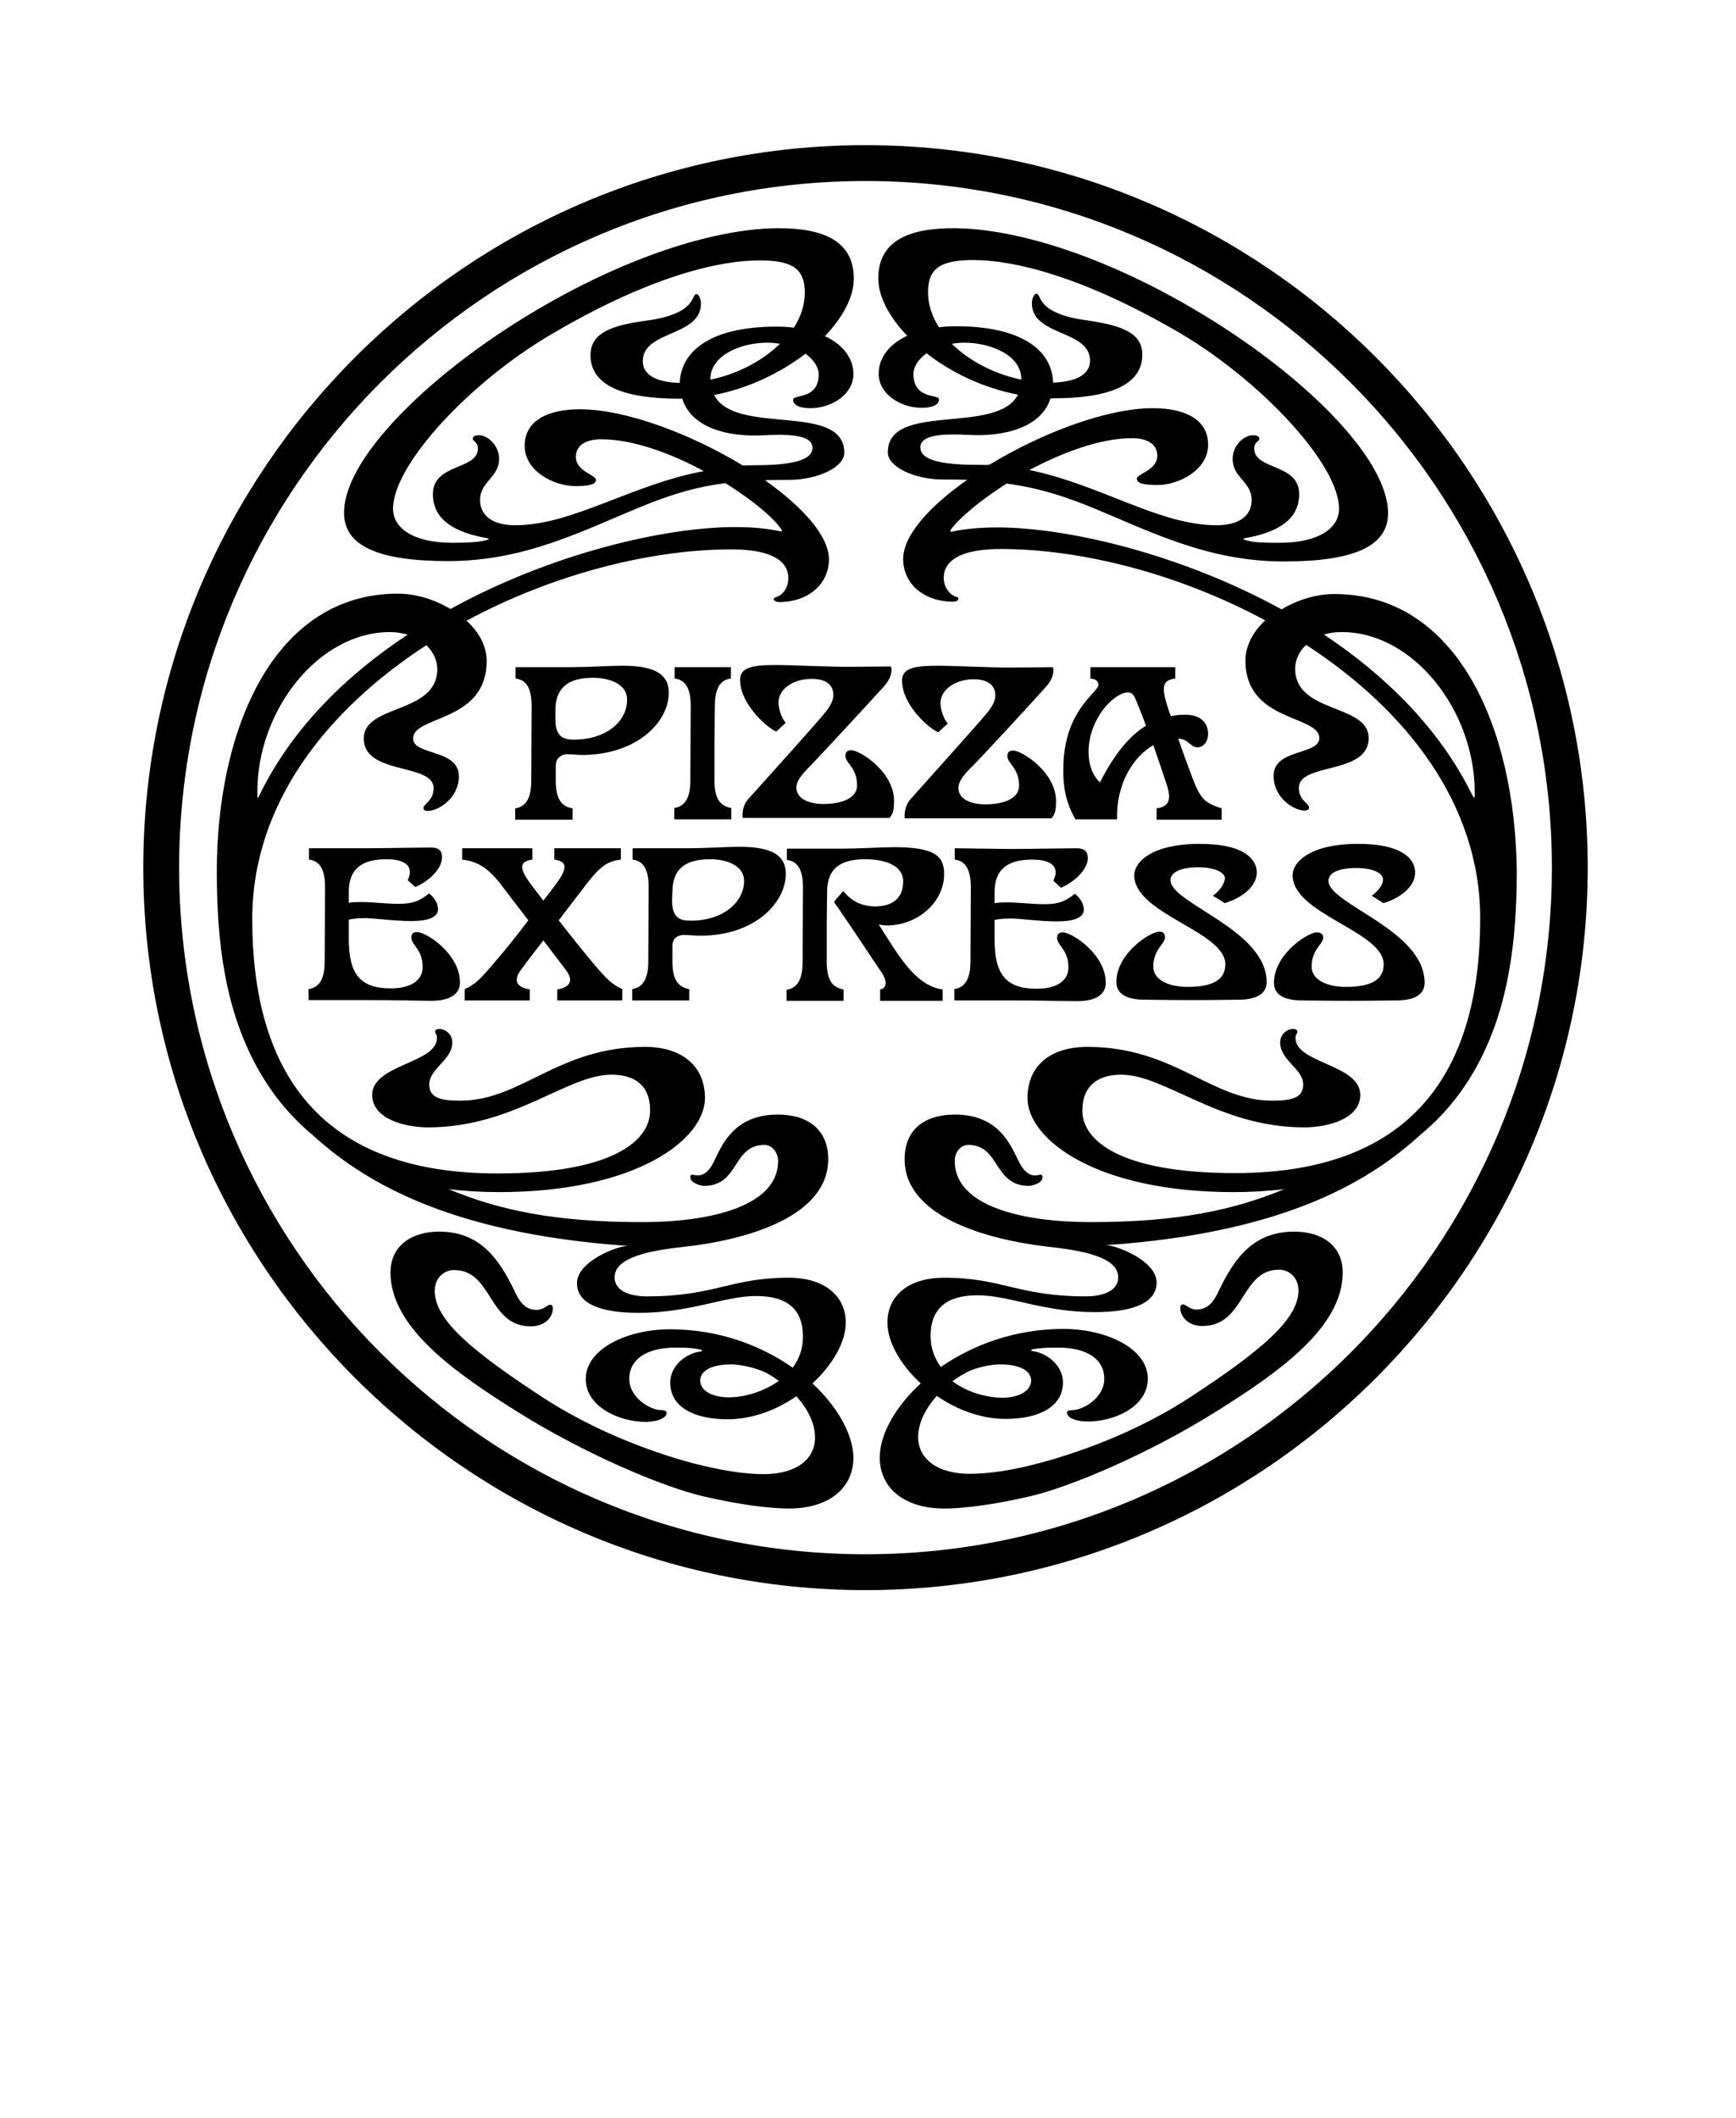 <?xml version="1.0" encoding="UTF-8" standalone="no"?>
<svg
   viewBox="0 0 18.04 22"
   width="18.04pt"
   height="22pt"
   version="1.1"
   id="svg2693"
   sodipodi:docname="pink_master_pin.svg"
   xml:space="preserve"
   xmlns:inkscape="http://www.inkscape.org/namespaces/inkscape"
   xmlns:sodipodi="http://sodipodi.sourceforge.net/DTD/sodipodi-0.dtd"
   xmlns="http://www.w3.org/2000/svg"
   xmlns:svg="http://www.w3.org/2000/svg"><defs
     id="defs2697" /><sodipodi:namedview
     id="namedview2695"
     pagecolor="#ffffff"
     bordercolor="#000000"
     borderopacity="0.25"
     inkscape:showpageshadow="2"
     inkscape:pageopacity="0.0"
     inkscape:pagecheckerboard="0"
     inkscape:deskcolor="#d1d1d1"
     inkscape:document-units="pt"
     showgrid="false" /><g
     id="g2726"
     transform="matrix(0.038,0,0,0.038,1.489,1.508)"><path
       d="M 197.5,385.2 C 94.1,385.2 9.8,300.9 9.8,197.5 9.8,94.1 94.1,9.8 197.5,9.8 c 103.4,0 187.7,84.3 187.7,187.7 0,103.4 -84.3,187.7 -187.7,187.7 M 197.5,0 C 88.7,0 0,88.7 0,197.5 0,306.3 88.7,395 197.5,395 306.3,395 395,306.3 395,197.5 395,88.7 306.3,0 197.5,0"
       id="path2711" /><path
       d="m 152.3,337.7 c 0,-2.4 2.6,-4.4 8.5,-4.4 2.6,0 7.2,1 9.9,2.5 1.1,0.6 2.1,1.3 3.1,2 -4.2,3 -9.5,4.5 -13.6,4.5 -5.1,0 -7.9,-2.1 -7.9,-4.6 M 67.5,133.1 c 1.7,0 3.3,0.3 4.8,0.7 -16.8,11.1 -31.5,25.5 -40.4,43.6 -0.7,1.5 -0.7,1.4 -0.7,-0.6 -0.1,-22 16.5,-43.7 36.3,-43.7 m 34.2,-29.2 c -6.3,0 -9.6,-2.7 -9.6,-6.9 0,-5.1 5.2,-6.1 5.2,-11.3 0,-3.5 -3,-6.4 -5.5,-6.4 -1,0 -1.7,0.3 -1.7,0.9 0,0.8 1.4,0.9 1.4,2.7 0,6 -12.3,4 -12.3,12.5 0,5.4 3.5,9.9 14.1,11.9 1.8,0.3 1.3,0.5 0,0.8 -1.8,0.4 -4.5,0.6 -8.7,0.6 -10.9,0 -16.3,-4.1 -16.3,-9.3 0,-12.1 21.1,-34.7 43.3,-47.7 27.3,-16.1 46.2,-20.2 56.9,-20.2 8.9,0 12.4,2.2 12.4,8.8 0,3.4 -1.1,6.7 -3,9.6 -1.5,-0.2 -3,-0.3 -4.6,-0.3 -19.1,0 -26.3,7.3 -26.6,15.4 -6.5,-0.2 -10.1,-2.2 -10.1,-6 0,-8.4 15.9,-6.6 15.9,-15.7 0,-1.4 -0.7,-2.6 -1.2,-2.6 -1.6,0 0.4,5.4 -13.9,7.3 -9.9,1.3 -15.1,3.6 -15.1,9.4 0,8.5 9.4,11.9 24.3,11.9 h 0.8 c 2.4,7.8 12.1,10.6 22.5,10 7.5,-0.4 13.1,0.1 13.1,3.4 0,4 -7.5,4.8 -16.4,4.8 -0.9,0 -1.7,0 -2.6,0.1 -14.3,-8.7 -32.1,-15.4 -44.6,-15.4 -8.3,0 -15.1,2.8 -15.1,10 0,7 8.1,11 13.8,11 3.2,0 5.7,-0.3 5.7,-1.7 0,-1.4 -5.5,-2.3 -5.5,-6.3 0,-3.2 2.8,-4.8 6.9,-4.8 8.7,0 19,3.8 28.1,8.7 -19.9,3.7 -35.9,14.8 -51.6,14.8 m 53.4,-39.8 v -0.2 c 0,-6.5 8.4,-9.9 15.5,-9.9 1.2,0 2.4,0.1 3.5,0.3 -4.8,4.7 -11.7,8.3 -19,9.8 M 183,338.5 c 5.5,-5.1 9.1,-11.3 9.1,-16.6 0,-7.4 -5.9,-12.3 -15.6,-12.3 -15.9,0 -20.2,5.1 -38.8,5.1 -3.9,0 -8.8,-1.1 -8.8,-5.2 0,-4.6 6.5,-7 18.6,-8.3 18.4,-2 39.8,-8.6 39.8,-24 0,-7.9 -5.3,-12.2 -13.8,-12.2 -13.6,0 -16,10.8 -18.2,14.2 -3.1,4.6 -5.7,0.9 -5.7,2.9 0,1.8 3.3,2.4 3.7,2.4 9.8,0 7.7,-11.2 16.6,-11.2 2,0 3.7,2 3.7,4.4 0,12.5 -18.9,16.7 -37.1,16.7 -24.2,0 -39.2,-3.3 -53,-9 4.3,0.5 8.9,0.8 13.7,0.8 38,0 56.4,-14.6 56.4,-25.7 0,-8.8 -6.3,-14 -16.4,-14 -23.8,0 -33.8,14.7 -50.5,14.7 -5,0 -8.5,-0.6 -8.5,-4.4 0,-4.4 6.3,-6.7 6.3,-11.5 0,-2.5 -2.1,-3.7 -3.5,-3.7 -0.6,0 -1.2,0.2 -1.2,0.7 0,0.6 0.5,0.6 0.5,1.8 0,6.9 -17.7,7.2 -17.7,15.5 0,6.7 9.1,8.9 15.3,8.9 23.4,0 38,-14.4 50.1,-14.4 6.4,0 10.6,2.9 10.6,9.8 0,8.3 -10.3,17.2 -41.8,17.2 -50.5,0 -67,-30.1 -67,-69.6 0,-31.5 20.5,-57.2 47.6,-74.8 1.9,1.8 3,4.1 3,6.5 0,12.4 -20.1,9.5 -20.1,19 0,10.1 19.1,6.6 19.1,13.6 0,3.4 -2.8,4.3 -2.8,5.4 0,0.6 0.6,0.8 1.2,0.8 2.9,0 8.5,-3.5 8.5,-9.5 0,-7.5 -12.5,-5.6 -12.5,-10.3 0,-6.4 20.1,-4.3 20.1,-21.2 0,-4.1 -2.1,-7.9 -5.5,-11 23.4,-12.6 50.1,-19.5 72.4,-19.5 14.9,0 15.6,5.8 15.6,7.9 0,2.6 -1.6,4.6 -3.2,5.1 -0.4,0.1 -0.7,0.3 -0.8,0.5 -0.1,0.4 0.6,0.9 1.5,0.9 7.8,0 13.6,-4.8 13.6,-11.7 0,-6.4 -7.3,-14.4 -17.5,-21.6 2.1,-0.1 4.2,-0.1 6.5,-0.1 8,0 15.2,-3.5 15.2,-7.4 0,-14 -29.8,-4.5 -35.6,-15.8 9.4,-1.8 18.2,-6.1 25,-11.3 2.3,1.7 3.6,3.8 3.6,5.6 0,7.1 -7,5.4 -7,7 0,1.5 1.9,2.3 4.7,2.3 6,0 11.8,-3.9 11.8,-9.3 0,-4.4 -2.9,-8.1 -7.8,-10.4 4.9,-5.1 7.9,-10.7 7.9,-15.7 0,-10 -7.8,-13.8 -20.5,-13.8 -14.7,0 -36.3,5.8 -60.5,19.1 -16,8.8 -30.6,19.5 -41.2,30 -10.6,10.5 -17.2,20.7 -17.2,28.7 0,8.9 9,13.2 28.5,13.2 21.2,0 37.1,-8.5 53.3,-15.1 8.4,-3.4 15.1,-5.3 22.5,-6.2 7.2,4.5 12.9,9.2 15.2,12.5 0.4,0.5 0.4,0.8 -0.5,0.6 -3.2,-0.7 -7.3,-1.1 -12.1,-1.1 -19,0 -50,7.1 -77.8,22.4 -4.3,-2.6 -9.5,-4.2 -14.4,-4.2 -33.7,0 -49.5,36.7 -49.5,76.1 0,9.6 0.6,19 2.1,27.2 3,17.2 10.4,33.3 24,44.6 13.1,11.9 35.9,26.9 86.3,30.4 -2.8,0 -13.9,4.2 -13.9,10.2 0,5.3 5.8,8.1 16.8,8.1 14.4,0 23.5,-4.6 32.2,-4.6 8.8,0 12.8,3.9 12.8,11.1 0,3.4 -1.1,6.2 -2.8,8.5 -8.7,-6.1 -20.2,-10.5 -33.5,-10.5 -11.9,0 -23.1,5.4 -23.1,13.6 0,7.6 9.2,11.7 16.3,11.7 3.7,0 5.8,-1.2 5.8,-2.4 0,-0.5 -0.5,-0.8 -1.4,-0.8 -3.1,0 -8.8,-3.4 -8.8,-8.6 0,-5.1 4.5,-8.5 12.7,-8.5 3.4,0 4.4,0.1 6.5,0.5 0.9,0.1 0.9,0.5 0.1,0.6 -3.3,0.4 -8.1,3.5 -8.1,8.5 0,6.7 6.6,10 15.7,10 6.7,0 13.3,-2.5 18.8,-6.3 3.2,3.6 5.1,7.5 5.1,11.3 0,5.9 -5.1,10 -14.1,10 -5.1,0 -11.7,-1 -19.7,-3.1 -11.8,-3.2 -27.1,-9 -41,-18.1 C 90,329.7 79.7,321.2 79.7,313.2 c 0,-3.7 2.7,-5.7 5.3,-5.7 10.6,0 9.2,15.4 21,15.4 3.8,0 6,-2.5 6,-4.9 0,-0.9 -0.4,-1 -0.7,-1 -0.9,0 -1.8,1.4 -3.7,1.4 -3.4,0 -4.9,-2.6 -6.2,-5.4 -4.2,-8.7 -9.4,-16 -20.5,-16 -7.6,0 -13.3,3.9 -13.3,11.2 0,14.9 17.5,27.3 34.8,38.1 18.7,11.7 40,20.6 50.9,23.1 9.9,2.3 18.2,3.3 23.3,3.3 10.4,0 17.6,-5.2 17.6,-14 C 194.1,352.6 190,345 183,338.5 m 51.3,-5.2 c 5.9,0 8.5,2 8.5,4.4 0,2.5 -2.8,4.7 -7.9,4.7 -4.1,0 -9.5,-1.4 -13.6,-4.5 0.9,-0.7 2,-1.4 3.1,-2 2.7,-1.7 7.3,-2.6 9.9,-2.6 m 129,-155.9 c -8.9,-18 -23.7,-32.5 -40.4,-43.6 1.4,-0.5 3.1,-0.7 4.8,-0.7 19.8,0 36.4,21.7 36.4,43.7 0,2 0,2.1 -0.8,0.6 m -134.4,-90 c -8.9,0 -16.4,-0.8 -16.4,-4.8 0,-3.3 5.6,-3.8 13.1,-3.4 10.4,0.6 20.1,-2.3 22.5,-10 h 0.8 c 14.9,0 24.3,-3.5 24.3,-11.9 0,-5.8 -5.2,-8 -15.1,-9.4 -14.3,-1.9 -12.3,-7.3 -13.9,-7.3 -0.5,0 -1.2,1.2 -1.2,2.6 0,9.1 15.9,7.2 15.9,15.7 0,3.7 -3.6,5.8 -10.1,6 -0.2,-8.1 -7.5,-15.4 -26.6,-15.4 -1.6,0 -3.2,0.1 -4.6,0.3 -1.9,-3 -3,-6.2 -3,-9.6 0,-6.6 3.5,-8.8 12.4,-8.8 10.7,0 29.6,4.2 56.9,20.2 22,13.1 43.1,35.7 43.1,47.8 0,5.2 -5.4,9.3 -16.3,9.3 -4.2,0 -7,-0.1 -8.7,-0.6 -1.3,-0.3 -1.8,-0.5 0,-0.8 10.6,-2 14.1,-6.5 14.1,-11.9 0,-8.5 -12.3,-6.5 -12.3,-12.5 0,-1.8 1.4,-1.9 1.4,-2.7 0,-0.6 -0.7,-0.9 -1.8,-0.9 -2.5,0 -5.5,2.9 -5.5,6.4 0,5.3 5.2,6.2 5.2,11.3 0,4.2 -3.3,6.9 -9.6,6.9 -15.7,0 -31.7,-11.1 -51.2,-15.1 9.1,-4.8 19.4,-8.7 28.1,-8.7 4.1,0 6.9,1.6 6.9,4.8 0,4 -5.6,4.9 -5.6,6.3 0,1.4 2.5,1.7 5.7,1.7 5.6,0 13.8,-4 13.8,-11 0,-7.2 -6.8,-10 -15.1,-10 -12.5,0 -30.3,6.7 -44.6,15.4 -0.9,0.2 -1.7,0.1 -2.6,0.1 m -7.8,-33.1 c 1.1,-0.2 2.3,-0.3 3.5,-0.3 7.1,0 15.5,3.4 15.5,9.9 v 0.2 c -7.3,-1.5 -14.2,-5.1 -19,-9.8 m 104.6,68.4 c -4.9,0 -10.1,1.6 -14.4,4.2 -27.9,-15.3 -58.8,-22.4 -77.8,-22.4 -4.7,0 -8.9,0.4 -12.1,1.1 -0.9,0.2 -0.8,-0.2 -0.5,-0.6 2.4,-3.2 8.1,-8 15.2,-12.5 7.4,1 14,2.8 22.5,6.2 16.2,6.6 32.1,15.1 53.3,15.1 19.5,0 28.5,-4.3 28.5,-13.2 0,-8 -6.6,-18.3 -17.2,-28.8 C 312.6,61.3 298,50.6 282,41.8 257.8,28.5 236.2,22.7 221.5,22.7 c -12.7,0 -20.5,3.8 -20.5,13.7 0,5 3,10.6 7.9,15.7 -4.9,2.3 -7.8,6 -7.8,10.4 0,5.4 5.8,9.3 11.8,9.3 2.8,0 4.7,-0.8 4.7,-2.3 0,-1.5 -7,0.1 -7,-7 0,-1.8 1.3,-4 3.6,-5.6 6.8,5.3 15.6,9.5 25,11.3 -5.8,11.2 -35.6,1.8 -35.6,15.8 0,3.9 7.2,7.4 15.2,7.4 2.3,0 4.5,0 6.5,0.1 -10.3,7.2 -17.5,15.2 -17.5,21.6 0,6.9 5.8,11.7 13.6,11.7 0.9,0 1.6,-0.4 1.5,-0.9 0,-0.2 -0.3,-0.4 -0.8,-0.5 -1.5,-0.5 -3.2,-2.5 -3.2,-5.1 0,-2.1 0.7,-7.9 15.6,-7.9 22.3,0 48.9,6.9 72.3,19.5 -3.3,3.1 -5.4,6.9 -5.4,11 0,16.9 20.2,14.8 20.2,21.2 0,4.7 -12.5,2.8 -12.5,10.3 0,6 5.5,9.5 8.5,9.5 0.6,0 1.2,-0.2 1.2,-0.8 0,-1.2 -2.8,-2 -2.8,-5.4 0,-7 19.1,-3.5 19.1,-13.6 0,-9.5 -20.1,-6.6 -20.1,-19 0,-2.4 1.1,-4.7 3,-6.5 27.1,17.6 47.6,43.3 47.6,74.8 0,39.5 -16.6,69.6 -67,69.6 -31.5,0 -41.8,-8.9 -41.8,-17.1 0,-6.8 4.3,-9.8 10.6,-9.8 12.1,0 26.7,14.4 50.1,14.4 6.2,0 15.3,-2.2 15.3,-8.9 0,-8.3 -17.7,-8.6 -17.7,-15.5 0,-1.2 0.5,-1.1 0.5,-1.8 0,-0.5 -0.6,-0.7 -1.2,-0.7 -1.4,0 -3.5,1.2 -3.5,3.7 0,4.9 6.3,7.2 6.3,11.5 0,3.8 -3.5,4.4 -8.5,4.4 -16.7,0 -26.7,-14.7 -50.5,-14.7 -10.1,0 -16.4,5.1 -16.4,14 0,11.1 18.4,25.7 56.4,25.7 4.9,0 9.4,-0.3 13.8,-0.8 -13.8,5.7 -28.9,9 -53,9 -18.2,0 -37.1,-4.2 -37.1,-16.7 0,-2.4 1.6,-4.4 3.7,-4.4 8.8,0 6.8,11.2 16.6,11.2 0.4,0 3.7,-0.5 3.7,-2.4 0,-2 -2.6,1.7 -5.7,-2.9 -2.3,-3.4 -4.6,-14.2 -18.2,-14.2 -8.5,0 -13.8,4.2 -13.8,12.2 0,15.4 21.4,21.9 39.8,24 12.1,1.3 18.6,3.7 18.6,8.3 0,4.1 -5,5.2 -8.8,5.2 -18.6,0 -22.9,-5.1 -38.8,-5.1 -9.6,0 -15.5,4.8 -15.5,12.3 0,5.3 3.6,11.5 9.1,16.6 -7.1,6.5 -11.2,14.1 -11.2,20.2 0,8.8 7.2,14 17.6,14 5.1,0 13.4,-1 23.3,-3.3 10.9,-2.5 32.2,-11.4 50.9,-23.1 17.3,-10.8 34.8,-23.1 34.8,-38.1 0,-7.4 -5.7,-11.2 -13.3,-11.2 -11.1,0 -16.3,7.3 -20.5,16 -1.3,2.8 -2.8,5.3 -6.2,5.3 -1.9,0 -2.8,-1.4 -3.7,-1.4 -0.3,0 -0.7,0.1 -0.7,1 0,2.4 2.2,4.9 6,4.9 11.8,0 10.4,-15.4 21,-15.4 2.6,0 5.3,2 5.3,5.7 0,7.9 -10.3,16.5 -29.2,28.9 -13.8,9.1 -29.2,14.9 -41,18.1 -8,2.2 -14.6,3.1 -19.7,3.1 -9,0 -14.1,-4.2 -14.1,-10 0,-3.8 1.9,-7.7 5.1,-11.3 5.5,3.8 12.1,6.3 18.8,6.3 9.1,0 15.7,-3.3 15.7,-10 0,-4.9 -4.8,-8.1 -8.1,-8.5 -0.8,-0.1 -0.8,-0.5 0.2,-0.6 2.1,-0.3 3.1,-0.4 6.5,-0.4 8.2,0 12.7,3.3 12.7,8.5 0,5.2 -5.7,8.6 -8.8,8.6 -0.9,0 -1.4,0.2 -1.4,0.7 0,1.2 2,2.4 5.8,2.4 7.1,0 16.3,-4 16.3,-11.7 0,-8.2 -11.2,-13.6 -23.1,-13.6 -13.3,0 -24.8,4.4 -33.5,10.4 -1.7,-2.3 -2.8,-5.1 -2.8,-8.5 0,-7.2 4.1,-11.1 12.8,-11.1 8.8,0 17.8,4.6 32.2,4.6 11,0 16.8,-2.8 16.8,-8.1 0,-6 -11.1,-10.2 -13.9,-10.2 50.4,-3.4 73.2,-18.4 86.3,-30.4 13.6,-11.2 21,-27.3 24,-44.6 1.5,-8.2 2.1,-17.6 2.1,-27.2 -0.4,-39.2 -16.3,-75.8 -49.9,-75.8"
       id="path2713" /><path
       d="m 145.2,181.2 v 3.1 h 15.6 v -3.1 c -3.5,-0.6 -4.6,-3.2 -4.6,-7.6 v -10 l 0.1,-10.2 c 0,-4.1 1,-7.2 4.4,-7.6 v -3.1 h -15.4 v 3.1 c 3.3,0.4 4.4,3.2 4.4,7.6 l -0.1,20.2 c 0,4.1 -1,7.1 -4.4,7.6 m 124.1,-31.6 c 1.3,0 1.8,1.2 2.2,2.2 0.7,1.7 1.7,4.1 2.7,6.9 -4.4,2.7 -8.5,7.5 -12.6,15.5 -2.2,-2.1 -3.1,-5.1 -3.1,-8.5 0.1,-9 7,-16.1 10.8,-16.1 m -14.4,34.7 h 11.4 c -0.3,-9.7 4.4,-17.1 9.9,-20.3 1.6,4.6 3.1,9 3.7,10.9 1.3,4 0.7,5.9 -2.8,6.4 v 3.1 h 17.8 v -3.1 c -4.2,-1.4 -5.7,-2.2 -7.9,-8.1 -1.6,-4.2 -2.9,-7.8 -4,-11 3.2,0.3 3.2,2.4 5.3,2.4 1.9,0 2.9,-2 2.9,-3.6 0,-3.1 -2.1,-5.3 -6.2,-5.3 -1.4,0 -2.7,0.1 -4,0.4 -0.2,-0.5 -0.3,-0.9 -0.5,-1.4 -2.4,-7 -1.7,-8.4 1.7,-8.9 v -3.1 H 259 v 3.1 c 1.1,0.1 2.2,0.5 2.2,1.7 0,2.2 -9.6,6.9 -9.6,23.1 -0.1,4.6 0.6,8.9 3.3,13.7 m -141.7,46.5 v 3 H 131 v -3.1 c -2.7,-1.2 -4,-2.3 -9,-8.3 -2.5,-3 -5.5,-6.8 -8.4,-10.5 3.2,-4.2 6.3,-8.2 7.9,-10.3 3.7,-4.8 5.8,-5.9 9.1,-6.3 v -3.1 h -18.2 v 3.1 c 3.4,0.5 3.9,2.1 0.3,6.9 -0.9,1.2 -2,2.7 -3.3,4.3 -1.2,-1.6 -2.4,-3.1 -3.3,-4.3 -3.6,-4.8 -3.1,-6.4 0.3,-6.9 v -3.1 H 87.2 v 3.1 c 3.3,0.4 6.4,1.5 10.2,6.3 1.6,2.1 4.7,6.1 7.9,10.3 -2.8,3.7 -5.8,7.5 -8.4,10.5 -5,6 -6.3,7.1 -9,8.3 v 3.1 h 17.8 v -3 c -3.5,-0.6 -4.7,-2.3 -2.4,-5.4 0.8,-1.1 3.2,-4.3 6.1,-8 2.9,3.8 5.3,6.9 6.1,8 2.4,3.1 1.1,4.8 -2.3,5.4 m 31.5,-26.7 c 0,-6.2 3.5,-8.9 10.3,-8.9 5,0 9.3,2 9.3,5.9 0,5.9 -5.8,10.9 -14.6,10.9 -2.6,0 -5.1,-0.5 -5.1,-5.5 m 3.2,9.4 c 1.4,0 2.7,0.2 4.6,0.2 14.8,0 23.3,-9 23.3,-16.9 0,-4.9 -3.5,-7.4 -12.7,-7.4 -3,0 -9.7,0.4 -13.8,0.4 h -15.4 v 3.1 c 3.3,0.4 4.4,3.2 4.4,7.6 l -0.1,20.2 c 0,4 -1,7.1 -4.4,7.6 v 3.1 h 15.6 v -3.1 c -3.5,-0.6 -4.6,-3.2 -4.6,-7.6 v -4 c -0.1,-2.6 1.9,-3.2 3.1,-3.2 m 53.7,14.9 v 3.1 h 17.1 v -3.1 c -7.6,-1 -12.3,-9.7 -17.5,-17.8 0.4,0.1 1.1,0.3 2.3,0.3 8.2,0 15.6,-6.2 15.6,-14.1 0,-5 -2.8,-7.3 -13.7,-7.3 -3,0 -9.7,0.4 -13.8,0.4 H 176 v 3.1 c 3.3,0.4 4.4,3.2 4.4,7.6 l -0.1,20.3 c 0,4 -1,7.1 -4.4,7.6 v 3 h 15.6 v -3.1 c -3.5,-0.6 -4.6,-3.2 -4.6,-7.6 v -10.3 l 0.1,-8.8 c 0,-6.2 3.5,-8.9 10.3,-8.9 5,0 10.5,1.4 10.5,6.1 0,5.9 -4.8,6.8 -7.6,6.8 -4.6,0 -7.1,-2.2 -8.8,-4.2 -0.8,1 -1.6,1.7 -2.5,3 6.4,9.2 11.2,16.7 12.9,19.1 1.7,2.5 1.6,4.5 -0.3,4.8 m 91,-25.6 c 1.3,0.7 1.9,1.2 3.2,2 3.9,-1.1 8.8,-4.1 8.8,-8.4 0,-3.1 -2.7,-7.8 -15.6,-7.8 -13,0 -17.9,4.9 -17.9,8.6 0,10.6 24.9,15.3 24.9,24.3 0,3.4 -2.1,6.2 -10.3,6.2 -5.5,0 -9.4,-2.1 -9.4,-5.5 0,-4.9 3.2,-6.1 3.2,-8.1 0,-1 -0.5,-1.5 -1.6,-1.5 -2.4,0 -11.7,5.9 -11.7,13.8 0,3.2 2.8,4.8 7.8,4.8 3.1,0 4.3,0.1 12.8,0.1 8.5,0 9.7,-0.1 12.7,-0.1 5,0 7.8,-1.6 7.8,-4.8 0,-14.4 -26.3,-21.5 -26.3,-27.9 0,-2 2.5,-3.5 7.6,-3.5 4.3,0 7.3,1.3 7.3,3.1 -0.3,1.9 -1.6,3.4 -3.3,4.7 m -89.9,-57.3 c 1.8,-2 2.4,-4.3 1.8,-5.4 -1.2,0 -7,0.1 -12.1,0.1 -5.1,0 -15.7,-0.5 -18.9,-0.5 -6.9,0 -10.2,0.6 -10.2,4.1 0,6.4 7.1,12.9 9.9,14.1 0.9,-0.8 1.7,-1.6 2.6,-2.4 -1.2,-1.2 -2,-4.1 -2,-5.5 0,-3.8 4.1,-6.5 9.1,-6.5 4.5,0 5.9,2.1 5.9,4.4 0,1.6 -0.9,3.2 -2.5,5.1 -1.5,2 -19.2,21.6 -20.8,23.4 -1.9,2.1 -1.5,5.1 -1.5,5.1 h 40.2 c 0.7,-1 1.2,-1.4 1.2,-4.7 0,-7.9 -9.3,-13.8 -11.7,-13.8 -1.1,0 -1.6,0.6 -1.6,1.5 0,2.1 3.2,3.2 3.2,8.1 0,3.4 -3.9,5.1 -9.3,5.1 -3.2,0 -7.3,-1.1 -7.3,-4.5 0,-1.6 1.2,-3.2 3,-5.1 1.7,-1.6 18.4,-19.7 21,-22.6 m 44.2,0.2 c 1.9,-2 2.4,-4.3 1.9,-5.4 -1.2,0 -7,0.1 -12.1,0.1 -5.1,0 -15.7,-0.5 -18.9,-0.5 -6.9,0 -10.2,0.6 -10.2,4.1 0,6.5 7.1,12.9 9.9,14.1 0.9,-0.9 1.8,-1.6 2.6,-2.4 -1.2,-1.2 -2,-4.1 -2,-5.5 0,-3.8 4.1,-6.6 9.1,-6.6 4.5,0 5.9,2.2 5.9,4.4 0,1.6 -0.9,3.2 -2.5,5.1 -1.5,1.9 -19.2,21.6 -20.8,23.4 -1.8,2.1 -1.5,5.1 -1.5,5.1 h 40.2 c 0.7,-1 1.2,-1.5 1.2,-4.7 0,-7.9 -9.3,-13.8 -11.7,-13.8 -1.1,0 -1.6,0.5 -1.6,1.5 0,2.1 3.2,3.2 3.2,8.1 0,3.4 -3.9,5.1 -9.3,5.1 -3.3,0 -7.3,-1.1 -7.3,-4.5 0,-1.6 1.2,-3.2 3,-5.1 1.7,-1.5 18.4,-19.6 20.9,-22.5 m 74.1,67.1 c -2.4,0 -11.7,5.9 -11.7,13.8 0,3.2 2.7,4.8 7.8,4.8 3.1,0 4.3,0.1 12.8,0.1 8.5,0 9.7,-0.1 12.8,-0.1 5,0 7.8,-1.6 7.8,-4.8 0,-14.5 -26.3,-21.5 -26.3,-27.9 0,-2 2.4,-3.5 7.6,-3.5 4.4,0 7.3,1.3 7.3,3.1 0,1.6 -1.3,3.2 -3.1,4.5 1.3,0.7 1.9,1.2 3.2,2 3.9,-1.1 8.7,-4.1 8.7,-8.4 0,-3.1 -2.7,-7.8 -15.6,-7.8 -13,0 -17.9,4.9 -17.9,8.6 0,10.6 24.9,15.3 24.9,24.3 0,3.4 -2.1,6.2 -10.3,6.2 -5.5,0 -9.4,-2.1 -9.4,-5.5 0,-4.9 3.2,-6.1 3.2,-8.1 -0.1,-0.8 -0.7,-1.3 -1.8,-1.3 M 117.8,162.5 c -2.6,0 -5.1,-0.5 -5.1,-5.5 v -2.5 c 0,-6.2 3.5,-8.9 10.3,-8.9 5,0 9.3,2 9.3,5.9 0.1,6 -5.7,11 -14.5,11 m 25.9,-12.8 c 0,-4.9 -3.5,-7.4 -12.7,-7.4 -3,0 -9.7,0.4 -13.8,0.4 h -15.4 v 3.1 c 3.3,0.4 4.4,3.2 4.4,7.6 l -0.1,20.3 c 0,4 -1,7.1 -4.4,7.6 v 3.1 h 15.7 v -3.1 c -3.5,-0.6 -4.6,-3.2 -4.6,-7.6 v -4 c 0,-2.6 2,-3.2 3.1,-3.2 1.4,0 2.7,0.2 4.5,0.2 14.8,-0.2 23.3,-9.1 23.3,-17 m 78.2,42.5 v 3.1 c 3.3,0.4 4.4,3.3 4.4,7.6 l -0.1,20.2 c 0,4 -1,7.1 -4.4,7.6 v 3.1 h 15.6 c 8.5,0 14.9,0.2 18,0.2 5,0 7.8,-1.8 7.8,-5 0,-7.9 -9.3,-13.8 -11.7,-13.8 -1.1,0 -1.6,0.5 -1.6,1.5 0,2.1 3.1,3.2 3.1,8.1 0,3.4 -2.9,5.8 -8.7,5.8 -8.4,0 -11.5,-3.9 -11.5,-13.5 v -5.3 c 0.9,-0.2 2.3,-0.4 4.5,-0.4 2.4,0 7.9,0.8 12.6,0.8 4.7,0 7.3,-1.1 7.3,-3.2 0,-2 -1.4,-3.4 -2.1,-4.1 -0.4,-0.4 -0.6,-0.1 -1.2,0.4 -1.6,1.1 -3.2,2.2 -7.4,2.2 -4.2,0 -9.9,-0.9 -13.7,-0.3 v -3 c 0,-6.2 3.5,-8.9 10.3,-8.9 3.9,0 6.4,1.1 6.4,3.5 0,0.8 -0.4,1.6 -0.6,2.3 0.7,0.7 1.3,1.2 2.1,1.9 4,-1.8 7.3,-5.2 7.3,-8.1 0,-1.8 -0.9,-2.7 -3.1,-2.7 -3,0 -13.9,0.2 -18,0.2 m -192,38.3 v 3 h 15.6 c 8.5,0 14.9,0.2 18,0.2 5,0 7.8,-1.8 7.8,-5 0,-7.9 -9.3,-13.8 -11.7,-13.8 -1.1,0 -1.6,0.5 -1.6,1.5 0,2.1 3.1,3.2 3.1,8.1 0,3.4 -2.9,5.8 -8.7,5.8 -8.4,0 -11.5,-3.9 -11.5,-13.5 v -5.3 c 0.9,-0.2 2.3,-0.4 4.5,-0.4 2.4,0 7.9,0.8 12.6,0.8 4.7,0 7.3,-1.1 7.3,-3.2 0,-2 -1.4,-3.4 -2.1,-4.1 -0.4,-0.4 -0.6,-0.1 -1.2,0.4 -1.6,1.1 -3.2,2.2 -7.4,2.2 -4.2,0 -9.9,-0.9 -13.7,-0.3 v -3 c 0,-6.2 3.5,-8.9 10.3,-8.9 3.9,0 6.4,1.1 6.4,3.5 0,0.8 -0.3,1.6 -0.6,2.2 0.7,0.7 1.3,1.2 2.1,1.9 4.1,-1.8 7.3,-5.2 7.3,-8.1 0,-1.9 -0.9,-2.7 -3.1,-2.7 -3,0 -13.9,0.2 -18,0.2 H 45.3 v 3.1 c 3.3,0.4 4.4,3.2 4.4,7.6 l -0.1,20.2 c 0,4.1 -1,7.1 -4.4,7.6"
       id="path2715" /></g></svg>
